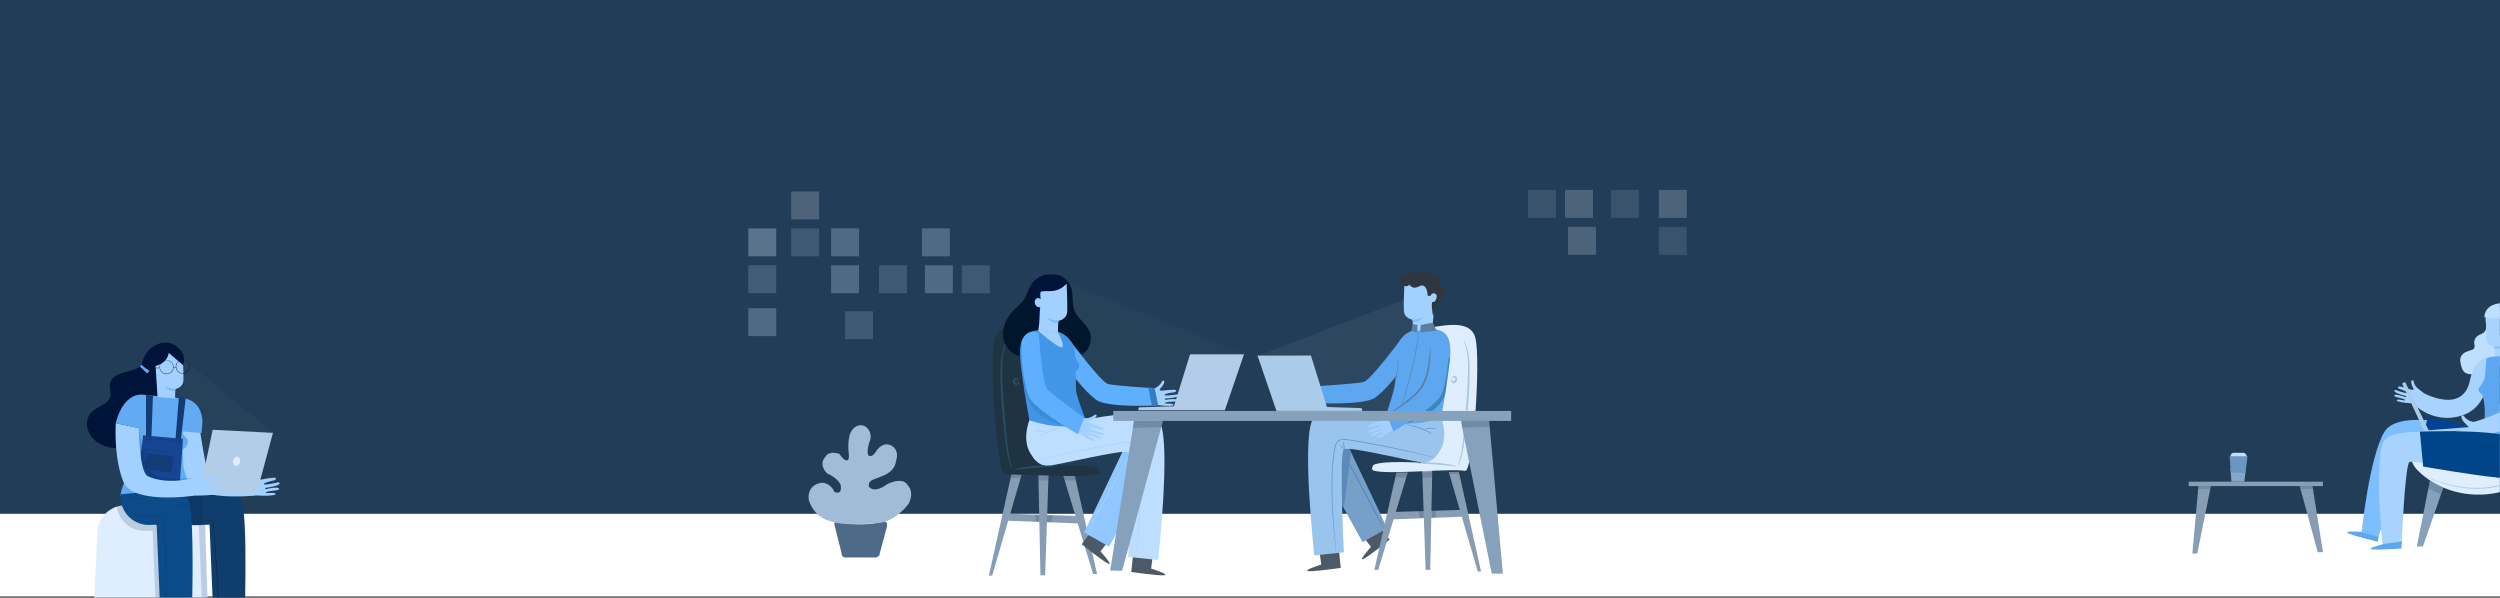 <svg xmlns="http://www.w3.org/2000/svg" xmlns:xlink="http://www.w3.org/1999/xlink" width="1920" height="459" viewBox="0 0 1920 459">
    <rect x="0" y="0" width="1920" height="459" fill="#333333" stroke="none"/>
    <defs>
        <style>
            .cls-1,.cls-5{fill:#fff}.cls-1{stroke:#707070}.cls-2{fill:none}.cls-3{clip-path:url(#clip-path)}.cls-4{fill:#223d57}.cls-6{fill:#879db4}.cls-27,.cls-7{fill:#00143a}.cls-37,.cls-7{opacity:.15}.cls-8{opacity:.56}.cls-14,.cls-9{fill:#6c8196}.cls-10,.cls-12{fill:#708eab}.cls-10,.cls-13{opacity:.62}.cls-11{fill:#859db5}.cls-13{fill:#7f9ab5}.cls-14{opacity:.58}.cls-15{fill:#1f3443}.cls-16{fill:#2b4c60}.cls-17{fill:#00162d}.cls-18,.cls-51,.cls-68{opacity:.02}.cls-18{fill:url(#linear-gradient)}.cls-19{opacity:.05;fill:url(#linear-gradient-2)}.cls-20{fill:#a2d1ff}.cls-21{fill:#5fafff}.cls-22{fill:#4c5966}.cls-23{fill:#90c7ff}.cls-24{fill:#bddeff}.cls-25{fill:#4296e8}.cls-26{fill:#7eb9f2}.cls-28{fill:#a7d3ff}.cls-29{fill:#3d8bd7}.cls-30{fill:#b4cce9}.cls-31{opacity:.76}.cls-32{fill:#357cc2}.cls-33{fill:#77a0c8}.cls-34,.cls-46{opacity:.36}.cls-35{fill:#004396}.cls-36{fill:#598aba}.cls-37{fill:#000c38}.cls-38{fill:#dfeeff}.cls-39,.cls-48,.cls-49,.cls-77{opacity:.23}.cls-40,.cls-46{fill:#004b61}.cls-41{fill:#ffba98}.cls-42{fill:#5da7f0}.cls-43{fill:#99c4ee}.cls-44{fill:#7dbefe}.cls-45{opacity:.35}.cls-47{fill:#5b7d9e}.cls-48{fill:url(#linear-gradient-3)}.cls-49{fill:url(#linear-gradient-4)}.cls-50{fill:#85a1bc}.cls-51{fill:url(#linear-gradient-5)}.cls-52{fill:#aaccea}.cls-53{fill:#2e3740}.cls-54{fill:#4d6b89}.cls-55{fill:#a1bcd7}.cls-56{fill:#c3def9}.cls-57{fill:#84a7ca}.cls-58{fill:#6b96c0}.cls-59{clip-path:url(#clip-path-2)}.cls-60{fill:#bfdfff}.cls-61{fill:#a8d3ff}.cls-62{fill:#004589}.cls-63{fill:#002951;opacity:.17}.cls-64{fill:#aec9e3}.cls-65{clip-path:url(#clip-path-3)}.cls-66{fill:#deedff}.cls-67{clip-path:url(#clip-path-4)}.cls-68{fill:url(#linear-gradient-6)}.cls-69{fill:#0f3e6d}.cls-70{fill:#0d2a4c}.cls-71{fill:#62abf3}.cls-72{fill:#0b4b89}.cls-73{fill:#b2cde7}.cls-74{fill:#154593}.cls-75{fill:#133c77}.cls-76{fill:#63acf4}.cls-77{fill:url(#linear-gradient-7)}
        </style>
        <clipPath id="clip-path">
            <path id="Rectángulo_1280" d="M0 0h1920v459H0z" class="cls-1" data-name="Rectángulo 1280" transform="translate(16144 963)"/>
        </clipPath>
        <linearGradient id="linear-gradient" x1="90.348" x2="91.283" y1="1.176" y2=".22" gradientUnits="objectBoundingBox">
            <stop offset="0" stop-color="#fff"/>
            <stop offset="1" stop-color="#fff" stop-opacity="0"/>
        </linearGradient>
        <linearGradient id="linear-gradient-2" x1="-89.348" x2="-90.283" y1="1.176" y2=".22" xlink:href="#linear-gradient"/>
        <linearGradient id="linear-gradient-3" x2="1" y1=".5" y2=".5" xlink:href="#linear-gradient"/>
        <linearGradient id="linear-gradient-4" x2="1" y1=".5" y2=".5" xlink:href="#linear-gradient"/>
        <linearGradient id="linear-gradient-5" x1="-8.825" x2="-7.89" y1="1.176" y2=".22" xlink:href="#linear-gradient"/>
        <clipPath id="clip-path-2">
            <path id="Rectángulo_1278" d="M0 0h192.81v220.86H0z" class="cls-2" data-name="Rectángulo 1278" transform="translate(1727.09 130.6)"/>
        </clipPath>
        <clipPath id="clip-path-3">
            <path id="Rectángulo_1279" d="M0 0h217.03v301.17H0z" class="cls-2" data-name="Rectángulo 1279" transform="translate(18.97 71.58)"/>
        </clipPath>
        <clipPath id="clip-path-4">
            <path id="Trazado_1968" d="M95.68 301.46a21.41 21.41 0 0 0-20.84 20.39l-3.49 73.9 88.85 2.43-3.13-95z" class="cls-2" data-name="Trazado 1968"/>
        </clipPath>
        <linearGradient id="linear-gradient-6" x1="111.672" x2="112.303" y1="1.119" y2=".18" gradientUnits="objectBoundingBox">
            <stop offset="0" stop-color="#fff"/>
            <stop offset=".23" stop-color="#fff" stop-opacity=".769"/>
            <stop offset="1" stop-color="#fff" stop-opacity="0"/>
        </linearGradient>
        <linearGradient id="linear-gradient-7" x1="-8.911" x2="-7.976" y1=".999" y2=".452" xlink:href="#linear-gradient"/>
    </defs>
    <g id="Grupo_2423" data-name="Grupo 2423" transform="translate(-16144 -723)">
        <g id="Enmascarar_grupo_21" class="cls-3" data-name="Enmascarar grupo 21" transform="translate(0 -240)">
            <g id="Grupo_2422" data-name="Grupo 2422" transform="translate(16144 963)">
                <g id="Ilus_final-06" data-name="Ilus final-06" transform="translate(0 86.18)">
                    <g id="Layer_1" data-name="Layer 1">
                        <g id="Grupo_2387" data-name="Grupo 2387" transform="translate(-5.027 -84)">
                            <path id="Rectángulo_1255" d="M0 0h1924.657v455.9H0z" class="cls-4" data-name="Rectángulo 1255" transform="translate(.71 -2.18)"/>
                        </g>
                        <path id="Rectángulo_1256" d="M0 0h1924.58v63.48H0z" class="cls-5" data-name="Rectángulo 1256" transform="translate(-4 308.42)"/>
                        <path id="Rectángulo_1257" d="M0 0h103.12v3.38H0z" class="cls-6" data-name="Rectángulo 1257" transform="translate(1680.93 283.76)"/>
                        <path id="Trazado_1826" d="M1775.99 287.13l8.07 50.72-4.03.08-13.85-50.8z" class="cls-6" data-name="Trazado 1826"/>
                        <path id="Trazado_1827" d="M1688.44 286.58l-4.7 52.33h3.77l10.15-50.16.53-3.74-9.75 1.57" class="cls-6" data-name="Trazado 1827"/>
                        <path id="Trazado_1828" d="M1697.89 287.13l-.38 2.34-9.3-.35.18-1.99z" class="cls-7" data-name="Trazado 1828"/>
                        <path id="Trazado_1829" d="M1775.99 287.13l.38 2.39-9.61-.26-.58-2.13z" class="cls-7" data-name="Trazado 1829"/>
                        <g id="Grupo_2388" class="cls-8" data-name="Grupo 2388">
                            <path id="Rectángulo_1258" d="M0 0h21.46v21.46H0z" class="cls-9" data-name="Rectángulo 1258" transform="translate(607.63 60.85)"/>
                            <path id="Rectángulo_1259" d="M0 0h21.46v21.46H0z" class="cls-10" data-name="Rectángulo 1259" transform="translate(649.01 152.81)"/>
                            <path id="Rectángulo_1260" d="M0 0h21.46v21.46H0z" class="cls-10" data-name="Rectángulo 1260" transform="translate(607.63 89.21)"/>
                            <path id="Rectángulo_1261" d="M0 0h21.46v21.46H0z" class="cls-11" data-name="Rectángulo 1261" transform="translate(574.68 89.21)"/>
                            <path id="Rectángulo_1262" d="M0 0h21.46v21.46H0z" class="cls-12" data-name="Rectángulo 1262" transform="translate(638.29 89.21)"/>
                            <path id="Rectángulo_1263" d="M0 0h21.46v21.46H0z" class="cls-12" data-name="Rectángulo 1263" transform="rotate(180 298.07 85.985)"/>
                            <path id="Rectángulo_1264" d="M0 0h21.46v21.46H0z" class="cls-12" data-name="Rectángulo 1264" transform="rotate(180 329.87 69.51)"/>
                            <path id="Rectángulo_1265" d="M0 0h21.46v21.46H0z" class="cls-13" data-name="Rectángulo 1265" transform="rotate(180 298.07 69.51)"/>
                            <path id="Rectángulo_1266" d="M0 0h21.46v21.46H0z" class="cls-12" data-name="Rectángulo 1266" transform="translate(710.32 117.56)"/>
                            <path id="Rectángulo_1267" d="M0 0h21.46v21.46H0z" class="cls-12" data-name="Rectángulo 1267" transform="translate(708.02 89.21)"/>
                            <path id="Rectángulo_1268" d="M0 0h21.46v21.46H0z" class="cls-10" data-name="Rectángulo 1268" transform="rotate(180 380.065 69.51)"/>
                            <path id="Rectángulo_1269" d="M0 0h21.46v21.46H0z" class="cls-10" data-name="Rectángulo 1269" transform="rotate(180 348.265 69.51)"/>
                        </g>
                        <g id="Grupo_2389" class="cls-8" data-name="Grupo 2389">
                            <path id="Rectángulo_1270" d="M0 0h21.46v21.46H0z" class="cls-14" data-name="Rectángulo 1270" transform="rotate(180 647.715 54.74)"/>
                            <path id="Rectángulo_1271" d="M0 0h21.46v21.46H0z" class="cls-9" data-name="Rectángulo 1271" transform="translate(1273.97 59.67)"/>
                            <path id="Rectángulo_1272" d="M0 0h21.46v21.46H0z" class="cls-9" data-name="Rectángulo 1272" transform="rotate(180 611.7 40.56)"/>
                            <path id="Rectángulo_1273" d="M0 0h21.46v21.46H0z" class="cls-9" data-name="Rectángulo 1273" transform="rotate(180 612.85 54.74)"/>
                            <path id="Rectángulo_1274" d="M0 0h21.46v21.46H0z" class="cls-14" data-name="Rectángulo 1274" transform="translate(1173.58 59.67)"/>
                            <path id="Rectángulo_1275" d="M0 0h21.46v21.46H0z" class="cls-14" data-name="Rectángulo 1275" transform="translate(1237.19 59.67)"/>
                        </g>
                        <path id="Trazado_1830" d="M784.62 278.33l-22.6 77.56h-2.58l17.34-77.83z" class="cls-6" data-name="Trazado 1830"/>
                        <path id="Trazado_1831" d="M825.47 279.37l17.08 75.34h-3.03l-22.87-75.37z" class="cls-6" data-name="Trazado 1831"/>
                        <path id="Trazado_1832" d="M805.31 278.06l-2.64 77.63h-3.6l-1.59-77.33z" class="cls-6" data-name="Trazado 1832"/>
                        <path id="Trazado_1833" d="M826.24 310.04l-51.6-1.62-.34 5.34 55.81 2.14z" class="cls-6" data-name="Trazado 1833"/>
                        <path id="Trazado_1834" d="M825.47 279.37l.79 3.49h-8.54l-1.07-3.52z" class="cls-7" data-name="Trazado 1834"/>
                        <path id="Trazado_1835" d="M805.27 279.08l-.13 3.78h-7.57l-.09-4.5z" class="cls-7" data-name="Trazado 1835"/>
                        <path id="Trazado_1836" d="M804.25 309.35l-.19 5.55h3.28l1.28-5.42-5.24-.13" class="cls-7" data-name="Trazado 1836"/>
                        <path id="Trazado_1837" d="M798.11 309.15v5.52l-2.49-.09-.72-5.53z" class="cls-7" data-name="Trazado 1837"/>
                        <path id="Trazado_1838" d="M784.62 278.33l-.81 2.77h-7.71l.68-3.04z" class="cls-7" data-name="Trazado 1838"/>
                        <path id="Trazado_1839" d="M843.22 273.35c-7.34-3.59-37-1.66-37-1.66s8.37-103.95-2.45-104.78-35.05-8.54-39.77 7.09 1.58 104 7.84 104c14.28 0 57.78 3.11 70.92 0 3.39-.8.46-4.65.46-4.65z" class="cls-15" data-name="Trazado 1839"/>
                        <path id="Trazado_1840" d="M773.33 175.8a3.172 3.172 0 0 0-.61.83 11.93 11.93 0 0 0-.61 1.09c-.23.43-.47.95-.72 1.54a36.619 36.619 0 0 0-2.56 10.51 132.791 132.791 0 0 0-.43 16c.1 6 .46 12.6 1 19.51s1.21 13.47 1.84 19.43 1.22 11.35 2.06 15.83A66.1 66.1 0 0 0 776 271a15 15 0 0 0 1.59 3.62 25.2 25.2 0 0 0-1-3.79 89.305 89.305 0 0 1-2.21-10.45c-.7-4.46-1.19-9.81-1.73-15.79s-1.17-12.52-1.71-19.41-.94-13.45-1.12-19.43a151.552 151.552 0 0 1 .1-15.84 41.463 41.463 0 0 1 2-10.4c.85-2.41 1.53-3.65 1.41-3.71z" class="cls-16" data-name="Trazado 1840"/>
                        <path id="Trazado_1841" d="M800.92 127c-4-.38-7.44 2.76-9.4 6.22s-3 7.43-5.21 10.72c-2.11 3.12-5.16 5.44-7.79 8.13-5 5.14-8.58 12.08-8.23 19.25s5.3 14.29 12.33 15.76 14.51-3.09 17.87-9.51 3.26-14.18 1.48-21.21c-1.31-5.14-3.46-10.09-4-15.37s.85-11.22 5.22-14.21" class="cls-17" data-name="Trazado 1841"/>
                        <path id="Trazado_1842" d="M955.37 185.97l-141.495-57.789 5.755 24.739.66 33.05 54.37 40.71 30.51-1.22z" class="cls-18" data-name="Trazado 1842"/>
                        <path id="Trazado_2006" d="M819.63 193.967L934.9 149.81l4.27 1.46 3.2 46.915-23.428 45.875-37.542-1.5z" class="cls-19" data-name="Trazado 2006" transform="translate(145.74 -6.69)"/>
                        <path id="Trazado_1843" d="M817.82 128.45c3.82 2 5.35 6.63 5.74 10.9s0 8.72 1.56 12.73c2.53 6.62 9.71 10.66 12 17.37a14.41 14.41 0 0 1-3.83 14.75 15.87 15.87 0 0 1-15 3.46c-6.2-1.78-10.89-7.17-13.27-13.17s-2.76-12.59-2.74-19.05c0-6 .43-12.19 3.1-17.56s8.14-9.74 14.14-9.45" class="cls-17" data-name="Trazado 1843"/>
                        <path id="Trazado_1844" d="M881.26 214.87l2.7-1.44a27.554 27.554 0 0 0 4.57-2.34 8.43 8.43 0 0 0 2-1.67 12.568 12.568 0 0 0 1.85-2.59c.38-.9 1.61-1 1.8-.16s-.79 3.3-3 5.53 2.51 1.56 4.25 1.34 7.14-.61 7.58-.13c.65.7-.06 1.59-1.8 1.76s-7 1.06-6.89 2 8.94-.3 8.94-.3 1.88-.56 2 .48c.21 1.88-9.25 2.47-10.15 2.5a.5.5 0 0 0 .09 1c.69-.07 8.84-1.41 9.07.5.18 1.47-7.78.56-9.4 1.77s6.16.06 6.28 1.48c0 .52 0 .93-4.51.94s-16.94-2-16.94-2l1.78-8.73" class="cls-20" data-name="Trazado 1844"/>
                        <path id="Trazado_1845" d="M822.42 176.16s23.22 31.19 28.54 32.58 35.76 3.26 35.76 3.26l2.71 13.18s-39 2.06-47.53-4.27c-13.48-10-27.65-32.85-27.65-32.85-.35-7.59 2.53-11.36 8.17-11.9z" class="cls-21" data-name="Trazado 1845"/>
                        <path id="Trazado_1856" d="M885.53 338.91l-1.47 11.57s13.7 4.32 10.43 5.09-25.68-2.46-25.68-2.46 1.51-14.17 1.35-14.17z" class="cls-22" data-name="Trazado 1856"/>
                        <path id="Trazado_1857" d="M852.35 328.05l-7.15 9.21s9.59 10.69 6.39 9.69-20.86-15.18-20.86-15.18 8.51-11.43 8.37-11.52z" class="cls-22" data-name="Trazado 1857"/>
                        <path id="Trazado_1858" d="M862.85 259.12l-30.23 63.7 19.21 10.81 31.4-57.05-1.98-18.78z" class="cls-23" data-name="Trazado 1858"/>
                        <path id="Trazado_1859" d="M791.39 234.47S778.45 262.11 804 271.6l13.56-29.6z" class="cls-24" data-name="Trazado 1859"/>
                        <path id="Trazado_1860" d="M809.12 241.81s73.61-20.22 81.88-3.25-1.57 105.37-1.57 105.37l-23-2.42s3.83-77.62 0-80.34-56.91 10.67-62.43 10.43c-13.6-.6-23.19-25.88 5.12-29.79z" class="cls-24" data-name="Trazado 1860"/>
                        <path id="Trazado_1861" d="M807.56 167.83a18.38 18.38 0 0 1 18 17.52c.37 8 .71 17.88.75 27.28 0 5.11 8.65 26.53 8.65 26.53l-6.53 1.09a71.07 71.07 0 0 1-30.33-1.5l-7.43-2s-4.28-22.35-6.71-43.32c-2-17.53 1.32-24.34 12-25.84z" class="cls-25" data-name="Trazado 1861"/>
                        <path id="Trazado_1862" d="M812.64 169.08c-.33-1.7.22-8.86.22-8.86s6.51-.82 6.77-7.3-.44-21.4-.44-21.4l-12-5.57-12.87 10.18-1.19 7.14 3 8.48 1.31 16.25z" class="cls-20" data-name="Trazado 1862"/>
                        <path id="Trazado_1863" d="M812.86 160.22a16.16 16.16 0 0 1-8.64-2.72s2 4.72 8.53 4.31z" class="cls-26" data-name="Trazado 1863"/>
                        <path id="Trazado_1864" d="M819.69 131.49c-2.33 1.28-5.68 2.46-8.27 1.87-1.57-.35-2.93-1.37-4.51-1.67-3-.55-5.91 1.74-7.12 4.53s-.79 4.4-.67 7.44c-2.06-2-4-.28-4.37 1.24-.53 1.89 1 5.53 4.2 4.83-.75 2.06-.31 16.45-2 17.87 0 0-5.33-19.64-5.33-26.57 0-6.38 1.16-16.66 16.3-16.46 11.32.14 11.77 6.92 11.77 6.92z" class="cls-27" data-name="Trazado 1864"/>
                        <path id="Trazado_1865" d="M827.13 235.23l3-.18a28 28 0 0 0 5.13-.2 8.561 8.561 0 0 0 2.48-.69 12.546 12.546 0 0 0 2.77-1.58c.72-.66 1.87-.21 1.7.61s-2.1 2.67-5.09 3.74 1.62 2.46 3.29 3 6.75 2.44 6.95 3.06c.29.91-.73 1.42-2.38.85s-6.77-2-7.08-1.12 8.24 3.48 8.24 3.48 1.95.28 1.62 1.27c-.6 1.8-9.43-1.64-10.26-2a.48.48 0 1 0-.33.9c.66.23 8.62 2.44 8 4.27-.46 1.41-7.3-2.76-9.28-2.35s5.57 2.65 5.08 4c-.18.49-.39.84-4.49-1S822 242.35 822 242.35l5.28-7.18" class="cls-20" data-name="Trazado 1865"/>
                        <path id="Trazado_1866" d="M819.27 131.44a16.35 16.35 0 0 1-10.52 5.8c-3.9.48-8.13-.41-11.6 1.42a9 9 0 0 1 4-8.42 13.62 13.62 0 0 1 9.38-2 29.09 29.09 0 0 1 9.25 3.13" class="cls-27" data-name="Trazado 1866"/>
                        <path id="Trazado_1867" d="M797.48 249.54a21 21 0 0 0 2.84-1.44 63.006 63.006 0 0 1 7-3.11 63.659 63.659 0 0 1 7.3-2.18 21.242 21.242 0 0 0 3.09-.76 12.209 12.209 0 0 0-3.18.31 43.221 43.221 0 0 0-7.44 2 42.389 42.389 0 0 0-7 3.32 12.22 12.22 0 0 0-2.61 1.86z" class="cls-28" data-name="Trazado 1867"/>
                        <path id="Trazado_1868" d="M794.18 245.39c.05.19 2.2-.35 4.9-.25s4.81.77 4.87.58-2-1.14-4.85-1.23-4.99.75-4.92.9z" class="cls-28" data-name="Trazado 1868"/>
                        <path id="Trazado_1869" d="M834.93 324.12a2.606 2.606 0 0 0 .35-.59l.9-1.77 1.44-2.77c.57-1.09 1.22-2.31 1.94-3.67 2.92-5.43 6.94-12.89 11.39-21.13s8.44-15.75 11.22-21.23l1.86-3.72 1.34-2.83c.36-.78.61-1.4.79-1.82a2.86 2.86 0 0 0 .23-.65 2.909 2.909 0 0 0-.35.6c-.22.42-.52 1-.9 1.76l-1.44 2.78-1.94 3.66c-2.92 5.43-6.94 12.89-11.39 21.14s-8.44 15.75-11.22 21.23l-1.86 3.71-1.29 2.83c-.36.79-.61 1.4-.79 1.82a2.863 2.863 0 0 0-.28.65z" class="cls-28" data-name="Trazado 1869"/>
                        <path id="Trazado_1870" d="M817.84 241.23s-17.32-4.94-23.66-12.7-7.18-13.17-7.18-13.17l-2.35-39.2z" class="cls-29" data-name="Trazado 1870"/>
                        <path id="Trazado_1871" d="M824.09 178.27c.22.39 1.36 11.07 3.21 12.95s2.74 5.26-1.24 8.34" class="cls-25" data-name="Trazado 1871"/>
                        <path id="Trazado_1872" d="M955.37 185.97l-14.69 42.92h-66.51l.49-2.21 26.9-.83 12.39-39.91z" class="cls-30" data-name="Trazado 1872"/>
                        <path id="Trazado_1873" d="M794.9 267.84a2 2 0 0 0 .42-.07l1.22-.28 4.68-1.1c4.06-1 9.95-2.34 17.24-3.93s16-3.37 25.71-5.14c4.85-.89 10-1.78 15.25-2.64l4-.64a15.228 15.228 0 0 1 4-.24 5.4 5.4 0 0 1 3.49 1.68 8.7 8.7 0 0 1 1.87 3.59 25.994 25.994 0 0 1 .77 4.12c.18 1.4.35 2.78.52 4.16s.27 2.74.4 4.1.21 2.71.32 4c.35 5.36.53 10.53.52 15.46 0 9.87-.48 18.75-1 26.19s-1 13.47-1.39 17.63c-.17 2.07-.3 3.68-.39 4.79 0 .54-.06 1-.08 1.25a1.9 1.9 0 0 0 0 .42 1.614 1.614 0 0 0 .07-.42c0-.29.09-.7.15-1.24.12-1.1.29-2.71.51-4.78.43-4.15 1-10.17 1.6-17.62s1.1-16.33 1.13-26.22c0-4.94-.14-10.13-.49-15.5-.1-1.34-.17-2.7-.3-4.06s-.27-2.73-.4-4.12-.35-2.76-.52-4.16a26.115 26.115 0 0 0-.8-4.22 9.321 9.321 0 0 0-2-3.86 6.36 6.36 0 0 0-1.78-1.31 6.551 6.551 0 0 0-2.11-.57 16.621 16.621 0 0 0-4.19.25l-4 .65c-5.3.87-10.41 1.77-15.26 2.68-9.71 1.8-18.41 3.64-25.7 5.28s-13.15 3.09-17.2 4.13c-2 .51-3.59.94-4.65 1.23l-1.21.33a2 2 0 0 0-.4.18z" class="cls-28" data-name="Trazado 1873"/>
                        <path id="Trazado_1874" d="M812.64 169.08s6.07 11.53 2.62 11.53-18.3-13-18.3-13z" class="cls-20" data-name="Trazado 1874"/>
                        <path id="Trazado_1875" d="M797.74 169.87s2.75 38.78 6.49 42.82 28.39 22 28.39 22l-4.82 12.57S793.88 228 790.06 218c-4.61-12-5.44-30.73-5.58-38.72a10.9 10.9 0 0 1 4-8.78c2.79-2.21 5.89-2.36 9.26-.63z" class="cls-21" data-name="Trazado 1875"/>
                        <g id="Grupo_2409" class="cls-31" data-name="Grupo 2409">
                            <path id="Trazado_1885" d="M806.14 201.5c0 .1.55.53 1.7.72a6.38 6.38 0 0 0 7.12-4.48c.32-1.12.19-1.85.08-1.85a12.135 12.135 0 0 0-.69 1.63 6.79 6.79 0 0 1-6.45 4.06c-1.05-.01-1.71-.21-1.76-.08z" class="cls-25" data-name="Trazado 1885"/>
                        </g>
                        <path id="Trazado_1886" d="M886.72 211.96l2.71 13.18-4.79.25-2.84-14.17z" class="cls-32" data-name="Trazado 1886"/>
                        <path id="Trazado_1888" d="M778.88 274.45c.08.44 6.83-.62 15.19-1.29s15.19-.75 15.2-1.19-6.86-1-15.33-.33-15.15 2.43-15.06 2.81z" class="cls-16" data-name="Trazado 1888"/>
                        <path id="Trazado_1889" d="M781.44 206.26c.07.06.32 0 .43-.45a1.55 1.55 0 0 0-.7-1.5 1.79 1.79 0 0 0-1.23-.34 2 2 0 0 0-.72.24 2.389 2.389 0 0 0-.58.48 3 3 0 0 0-.47 2.93 3.07 3.07 0 0 0 2.17 2 2.31 2.31 0 0 0 .74 0 2.12 2.12 0 0 0 .71-.23 2 2 0 0 0 .82-.9 1.62 1.62 0 0 0 0-1.63c-.25-.33-.49-.34-.54-.27s0 .26 0 .5a1.389 1.389 0 0 1-.34.85 1.281 1.281 0 0 1-.46.32.671.671 0 0 1-.25 0 1.18 1.18 0 0 1-.31-.05 1.89 1.89 0 0 1-1.07-1.15 1.86 1.86 0 0 1 .14-1.55.68.68 0 0 1 .88-.32 1.13 1.13 0 0 1 .66.57c.05.24.03.44.12.5z" class="cls-16" data-name="Trazado 1889"/>
                        <path id="Trazado_1890" d="M1045.92 324.72l7 9.08s-9.45 10.53-6.29 9.54 20.55-15 20.55-15-8.39-11.26-8.25-11.34z" class="cls-22" data-name="Trazado 1890"/>
                        <path id="Trazado_1891" d="M1035.58 256.81l29.78 62.76-18.92 10.65-30.94-56.21 1.95-18.5z" class="cls-33" data-name="Trazado 1891"/>
                        <g id="Grupo_2410" class="cls-34" data-name="Grupo 2410">
                            <path id="Trazado_1892" d="M1063.09 320.85a2.61 2.61 0 0 1-.35-.59l-.88-1.73-1.42-2.74c-.56-1.07-1.2-2.27-1.91-3.61l-11.22-20.82c-4.39-8.13-8.32-15.52-11.06-20.92-.68-1.35-1.29-2.58-1.83-3.66s-1-2-1.32-2.79-.61-1.38-.78-1.79a2.719 2.719 0 0 1-.23-.64 2.6 2.6 0 0 1 .35.59l.88 1.74 1.42 2.73c.56 1.07 1.2 2.28 1.91 3.61l11.22 20.83c4.39 8.13 8.32 15.51 11.06 20.91l1.83 3.66c.51 1.08 1 2 1.32 2.79s.61 1.38.78 1.79a2.719 2.719 0 0 1 .23.64z" class="cls-35" data-name="Trazado 1892"/>
                        </g>
                        <path id="Trazado_1893" d="M1030.73 301.69l1.36 2.46 5.44-43.24-1.34-2.84-4.97-.15-1.94 20.42z" class="cls-36" data-name="Trazado 1893"/>
                        <path id="Trazado_1894" d="M1112.66 276.33l22.26 76.42h2.54l-17.08-76.68z" class="cls-6" data-name="Trazado 1894"/>
                        <path id="Trazado_1895" d="M1072.44 276.71l-16.95 74.75h3.01l22.68-74.78z" class="cls-6" data-name="Trazado 1895"/>
                        <path id="Trazado_1896" d="M1092.27 274.98l2.6 76.48h3.55l1.56-76.18z" class="cls-6" data-name="Trazado 1896"/>
                        <path id="Trazado_1897" d="M1071.65 306.97l50.84-1.59.34 5.26-54.99 2.11z" class="cls-6" data-name="Trazado 1897"/>
                        <path id="Trazado_1898" d="M1072.41 276.68l-.78 3.87h8.41l1.05-3.87z" class="cls-37" data-name="Trazado 1898"/>
                        <path id="Trazado_1899" d="M1092.31 276.83l.12 3.72h7.46l.09-4.42z" class="cls-37" data-name="Trazado 1899"/>
                        <path id="Trazado_1900" d="M1093.32 306.02l.19 5.47h-3.24l-1.26-5.34 5.17-.13" class="cls-37" data-name="Trazado 1900"/>
                        <path id="Trazado_1901" d="M1099.87 306.1v5.44l2.46-.09.71-5.45z" class="cls-37" data-name="Trazado 1901"/>
                        <path id="Trazado_1902" d="M1112.66 275.24l.79 2.73h7.6l-.67-2.99z" class="cls-37" data-name="Trazado 1902"/>
                        <path id="Trazado_1903" d="M1054.92 270.83c7.23-3.54 36.45-1.63 36.45-1.63s-8.25-102.42 2.41-103.24 34.83-8.5 39.19 7c4.58 16.27-1.61 103.29-7.72 102.44-13.94-1.92-56.93 3.06-69.88 0-3.37-.78-.45-4.57-.45-4.57z" class="cls-38" data-name="Trazado 1903"/>
                        <g id="Grupo_2411" class="cls-39" data-name="Grupo 2411">
                            <path id="Trazado_1904" d="M1123.78 174.72a4.834 4.834 0 0 1 .6.82c.18.27.37.64.6 1.07s.46.94.71 1.51a36 36 0 0 1 2.52 10.36 129.029 129.029 0 0 1 .43 15.74c-.1 5.92-.46 12.42-1 19.23s-1.19 13.27-1.81 19.14-1.2 11.18-2 15.6a66.517 66.517 0 0 1-2.67 10.29 14.741 14.741 0 0 1-1.57 3.56 26.892 26.892 0 0 1 1-3.74 86.879 86.879 0 0 0 2.18-10.29c.68-4.39 1.17-9.67 1.7-15.55s1.15-12.34 1.69-19.13.92-13.25 1.1-19.14a149.9 149.9 0 0 0-.1-15.61 40.636 40.636 0 0 0-2-10.25c-.83-2.33-1.49-3.55-1.38-3.61z" class="cls-40" data-name="Trazado 1904"/>
                        </g>
                        <path id="Trazado_1905" d="M1015.55 211.54l-2.66-1.42a28.087 28.087 0 0 1-4.5-2.31 8.4 8.4 0 0 1-1.93-1.64 12.678 12.678 0 0 1-1.83-2.56c-.37-.88-1.58-1-1.77-.15s.78 3.25 3 5.44-2.47 1.54-4.19 1.33-7-.61-7.47-.14c-.64.7.06 1.58 1.77 1.75s6.87 1 6.8 1.93-8.81-.31-8.81-.31-1.86-.55-2 .48c-.21 1.85 9.11 2.43 10 2.46a.472.472 0 1 1-.08.94c-.69-.06-8.71-1.38-8.94.51-.18 1.44 7.67.54 9.27 1.73s-6.08.07-6.19 1.46c0 .52 0 .92 4.44.93s16.69-2 16.69-2l-1.76-8.6" class="cls-41" data-name="Trazado 1905"/>
                        <path id="Trazado_1906" d="M1075.41 175.08s-22.87 30.72-28.12 32.09-35.23 3.18-35.23 3.18l-2.67 13s38.38 2 46.84-4.21c13.28-9.81 27.23-32.36 27.23-32.36.35-7.46-2.46-11.17-8.05-11.7z" class="cls-42" data-name="Trazado 1906"/>
                        <path id="Trazado_1907" d="M1013.23 336l1.45 11.4s-13.49 4.25-10.27 5 25.3-2.42 25.3-2.42-1.49-14-1.33-14z" class="cls-22" data-name="Trazado 1907"/>
                        <path id="Trazado_1908" d="M1106 232.53s12.74 27.23-12.38 36.57L1080.2 240z" class="cls-43" data-name="Trazado 1908"/>
                        <path id="Trazado_1909" d="M1088.52 239.75s-72.53-19.92-80.67-3.19 1.54 103.81 1.54 103.81l22.7-2.39s-3.77-76.47 0-79.16 56 10.52 61.52 10.28c13.39-.58 22.8-25.49-5.09-29.35z" class="cls-43" data-name="Trazado 1909"/>
                        <path id="Trazado_1910" d="M1090.06 166.87a18.1 18.1 0 0 0-17.71 17.26c-.36 7.91.42 18.77-1.74 28.3-1.12 4.91-7.52 24.71-7.52 24.71l6.43 1.08a70.15 70.15 0 0 0 29.89-1.48l7.31-2s4.22-22 6.61-42.69c2-17.27-1.29-24-11.77-25.45z" class="cls-42" data-name="Trazado 1910"/>
                        <path id="Trazado_1911" d="M1085.05 168.1c.32-1.67-.21-8.73-.21-8.73s-6.42-.81-6.68-7.2.44-21.08.44-21.08l11.83-5.48 12.68 10 1.17 7-2.94 8.36L1100 167z" class="cls-20" data-name="Trazado 1911"/>
                        <path id="Trazado_1912" d="M1084.84 159.37a15.86 15.86 0 0 0 8.5-2.68s-2 4.64-8.4 4.25z" class="cls-44" data-name="Trazado 1912"/>
                        <path id="Trazado_1913" d="M1070.78 233.27l-3-.17a28 28 0 0 1-5.06-.21 8.071 8.071 0 0 1-2.44-.68 12.411 12.411 0 0 1-2.73-1.55c-.71-.65-1.84-.2-1.67.6s2.07 2.63 5 3.68-1.61 2.43-3.25 3-6.65 2.41-6.84 3c-.29.89.71 1.4 2.34.83s6.66-1.93 7-1.09-8.12 3.42-8.12 3.42-1.91.27-1.59 1.25c.59 1.77 9.29-1.61 10.11-2a.473.473 0 0 1 .32.89c-.65.23-8.49 2.4-7.91 4.2.45 1.39 7.19-2.72 9.14-2.31s-5.48 2.61-5 3.92c.18.49.39.83 4.42-1s14.33-8.78 14.33-8.78l-5.2-7.07" class="cls-20" data-name="Trazado 1913"/>
                        <g id="Grupo_2412" class="cls-45" data-name="Grupo 2412">
                            <path id="Trazado_1914" d="M1100 247.37a21.408 21.408 0 0 1-2.79-1.42 58.236 58.236 0 0 0-14-5.21 19.149 19.149 0 0 1-3-.75 11.849 11.849 0 0 1 3.13.31 42.171 42.171 0 0 1 14.18 5.26 11.31 11.31 0 0 1 2.48 1.81z" class="cls-35" data-name="Trazado 1914"/>
                        </g>
                        <g id="Grupo_2413" class="cls-45" data-name="Grupo 2413">
                            <path id="Trazado_1915" d="M1103.24 243.28c0 .19-2.17-.35-4.83-.24s-4.74.75-4.8.57 2-1.13 4.78-1.21 4.91.73 4.85.88z" class="cls-35" data-name="Trazado 1915"/>
                        </g>
                        <path id="Trazado_1916" d="M1079.93 239.18s14.25-4.07 23.31-12.51c7.23-6.73 7.1-13 7.1-13l3.41-26.16z" class="cls-46" data-name="Trazado 1916"/>
                        <g id="Grupo_2414" class="cls-34" data-name="Grupo 2414">
                            <path id="Trazado_1917" d="M1102.53 265.4a2 2 0 0 1-.42-.07l-1.2-.27-4.61-1.06c-4-1-9.8-2.31-17-3.87s-15.77-3.32-25.33-5.07c-4.79-.87-9.81-1.75-15-2.59l-4-.64a15.551 15.551 0 0 0-4-.24 5.329 5.329 0 0 0-3.44 1.66 8.629 8.629 0 0 0-1.84 3.54 25.27 25.27 0 0 0-.77 4.06c-.17 1.38-.34 2.74-.51 4.09s-.26 2.71-.39 4-.21 2.66-.31 4c-.35 5.27-.52 10.37-.51 15.23 0 9.72.47 18.47 1 25.8s1 13.27 1.37 17.37c.16 2 .29 3.63.38 4.72 0 .53.07.94.08 1.23a1.9 1.9 0 0 1 0 .42 2.777 2.777 0 0 1-.07-.41 7.052 7.052 0 0 0-.15-1.23c-.11-1.09-.28-2.67-.5-4.71-.42-4.09-1-10-1.57-17.35s-1.09-16.1-1.11-25.84c0-4.87.13-10 .47-15.27.11-1.32.17-2.66.31-4s.26-2.69.39-4.06l.51-4.1a26.459 26.459 0 0 1 .78-4.16 9.231 9.231 0 0 1 2-3.8 6.15 6.15 0 0 1 1.75-1.29 6.622 6.622 0 0 1 2.08-.56 15.71 15.71 0 0 1 4.13.25l4 .64c5.22.85 10.25 1.74 15 2.63 9.57 1.78 18.15 3.59 25.32 5.21s13 3 16.95 4.07c2 .5 3.54.92 4.58 1.2l1.19.33a2 2 0 0 1 .44.14z" class="cls-35" data-name="Trazado 1917"/>
                        </g>
                        <g id="Grupo_2415" class="cls-34" data-name="Grupo 2415">
                            <path id="Trazado_1918" d="M1032.3 258.63c-.12.13-1.26-.71-2.54-1.88l-.47-.43.45-.45c1 1.07 1.59 1.95 1.48 2.05s-.94-.59-1.94-1.62l.44-.45.47.42c1.29 1.18 2.23 2.23 2.11 2.36z" class="cls-35" data-name="Trazado 1918"/>
                        </g>
                        <g id="Grupo_2416" class="cls-34" data-name="Grupo 2416">
                            <path id="Trazado_1919" d="M1032.67 258.64a6.932 6.932 0 0 1-.89-2.72c-.32-1.54-.45-2.83-.27-2.86s.57 1.18.89 2.73.45 2.82.27 2.85z" class="cls-35" data-name="Trazado 1919"/>
                        </g>
                        <path id="Trazado_1920" d="M1099.73 168.87s-2.71 38.21-6.4 42.19-28 21.65-28 21.65l4.75 12.38s33.43-19 37.19-28.77c4.54-11.86 5.36-30.28 5.49-38.16a10.75 10.75 0 0 0-3.91-8.64c-2.74-2.2-5.8-2.34-9.12-.65z" class="cls-42" data-name="Trazado 1920"/>
                        <g id="Grupo_2417" class="cls-39" data-name="Grupo 2417">
                            <path id="Trazado_1921" d="M1118.31 271.92c-.08.42-6.72-.62-15-1.28s-15-.74-15-1.17 6.76-1 15.1-.32 14.99 2.38 14.9 2.77z" class="cls-40" data-name="Trazado 1921"/>
                        </g>
                        <g id="Grupo_2418" class="cls-39" data-name="Grupo 2418">
                            <path id="Trazado_1922" d="M1115.79 204.73c-.07.05-.31 0-.42-.44a1.51 1.51 0 0 1 .68-1.48 1.84 1.84 0 0 1 1.22-.34 1.931 1.931 0 0 1 .7.24 2 2 0 0 1 .57.47 3.11 3.11 0 0 1-1.67 4.89 2.24 2.24 0 0 1-.73 0 1.911 1.911 0 0 1-.7-.22 2 2 0 0 1-.8-.89 1.59 1.59 0 0 1 0-1.6c.25-.32.49-.34.54-.26s0 .25 0 .48a1.28 1.28 0 0 0 .78 1.16.67.67 0 0 0 .25 0 .8.8 0 0 0 .3-.06 1.87 1.87 0 0 0 .92-2.65.67.67 0 0 0-.87-.32 1.11 1.11 0 0 0-.64.57c-.06.2-.04.39-.13.45z" class="cls-40" data-name="Trazado 1922"/>
                        </g>
                        <path id="Trazado_1923" d="M1098.42 181a8.076 8.076 0 0 1 .15 2.47c0 1.59 0 3.89-.25 6.73a62.874 62.874 0 0 1-1.41 9.94 35.886 35.886 0 0 1-4.69 11.44 38.639 38.639 0 0 1-8.53 8.93c-3 2.34-5.8 4.2-8.13 5.81-4.7 3.16-7.38 5.41-7.51 5.26s.53-.72 1.71-1.8 3-2.53 5.24-4.23 5-3.66 7.92-6a40 40 0 0 0 8.18-8.71 36.261 36.261 0 0 0 4.6-11 72.736 72.736 0 0 0 1.68-9.73c.62-5.65.83-9.11 1.04-9.11z" class="cls-47" data-name="Trazado 1923"/>
                        <path id="Trazado_1924" d="M1090.69 169.04l.5-5.67 9.27-1.71 2.78 6.06z" class="cls-47" data-name="Trazado 1924"/>
                        <path id="Trazado_1925" d="M1084.84 162.68l3.65.69v5.67l-4.63-.94 1.13-6.44" class="cls-47" data-name="Trazado 1925"/>
                        <path id="Trazado_1926" d="M1075.88 225.75a2.74 2.74 0 0 1 .15-.59l.53-1.66c.47-1.44 1.14-3.52 2-6.1 1.62-5.15 3.7-12.32 5.63-20.33s3.33-15.35 4.23-20.68c.45-2.66.8-4.82 1-6.31.11-.7.21-1.27.28-1.72a2.13 2.13 0 0 1 .14-.59 4.474 4.474 0 0 1 0 .6c0 .46-.11 1-.19 1.74-.17 1.5-.46 3.67-.87 6.34-.81 5.35-2.15 12.71-4.08 20.74s-4.08 15.2-5.79 20.33c-.85 2.56-1.58 4.63-2.11 6l-.62 1.62a3 3 0 0 1-.3.61z" class="cls-47" data-name="Trazado 1926"/>
                        <path id="Trazado_1927" d="M1071.54 207a14.364 14.364 0 0 1 .4-2.59c.3-1.58.67-3.78 1-6.22s.47-4.66.58-6.27a14.914 14.914 0 0 1 .23-2.612 11.329 11.329 0 0 1 .13 2.622 56.22 56.22 0 0 1-1.55 12.56 11.718 11.718 0 0 1-.79 2.51z" class="cls-47" data-name="Trazado 1927"/>
                        <path id="Trazado_1928" d="M1009.39 223.33l2.67-12.99 5.12-.32-2.84 13.63z" class="cls-48" data-name="Trazado 1928"/>
                        <path id="Trazado_1929" d="M1070.11 245.09l-5.23-13.54 4.88-1.81 4.41 12.97z" class="cls-49" data-name="Trazado 1929"/>
                        <path id="Rectángulo_1276" d="M0 0h305.57v7.65H0z" class="cls-50" data-name="Rectángulo 1276" transform="translate(854.99 229.43)"/>
                        <path id="Trazado_1930" d="M870.89 237.11L852.62 352l9.14.17 31.35-115.06z" class="cls-50" data-name="Trazado 1930"/>
                        <path id="Trazado_1931" d="M1143.55 235.82l10.65 118.54h-8.54l-22.98-113.62-1.2-8.46 22.07 3.54" class="cls-50" data-name="Trazado 1931"/>
                        <path id="Trazado_1932" d="M1122.16 237.08l.85 5.29 21.06-.78-.4-4.51z" class="cls-37" data-name="Trazado 1932"/>
                        <path id="Trazado_1933" d="M870.89 237.11l-.86 5.41 21.77-.6 1.31-4.81z" class="cls-37" data-name="Trazado 1933"/>
                        <path id="Trazado_1934" d="M966 186.32l87.88-34.19 45.85 1.62-.64 32.57-53.58 40.11-30.06-1.2z" class="cls-51" data-name="Trazado 1934"/>
                        <path id="Trazado_1935" d="M965.77 186.91l14.56 42.53h65.89l-.49-2.19-26.64-.83-12.28-39.53z" class="cls-52" data-name="Trazado 1935"/>
                        <path id="Trazado_1937" d="M1097.87 145.26a1.12 1.12 0 0 0 1.12.75 2.31 2.31 0 0 0 1.32-.54 3.87 3.87 0 0 0 1.56-2.53 2.651 2.651 0 0 0-1.19-2.61 2 2 0 0 0-2.69.59z" class="cls-20" data-name="Trazado 1937"/>
                        <path id="Trazado_1938" d="M1103.53 147.23a45.859 45.859 0 0 0-2.44 8.35c-.84 1.54-1.12-3.33-1.12-3.33s-.71-4.68-.06-6.5c0 0 2.85.92 3.49-4.19a2.3 2.3 0 0 0-4.54-.68l-2.38.22s-.19-9.55-5.68-7.79c0 0-4 2.45-6.34.95s-2.2-2-2.2-2-1.15 2.51-4.2.86-3.47-4.59-2.4-6c.61-.82 1.2-1.72 2.2-1.9a3 3 0 0 1 2.74 1 2.61 2.61 0 0 1 .89-3.47 4.28 4.28 0 0 1 3.84-.18 12.47 12.47 0 0 1 3.3 2.21 4.86 4.86 0 0 1 9.38.77 4.22 4.22 0 0 1 5-1 5.88 5.88 0 0 1 3.06 4.33 9.751 9.751 0 0 1-.76 5.37 3.14 3.14 0 0 1 3.92 1 4.26 4.26 0 0 1 .24 4.22 6.84 6.84 0 0 1-3.13 3 2.69 2.69 0 0 1-2.55 4.65" class="cls-53" data-name="Trazado 1938"/>
                        <path id="Trazado_1939" d="M643.21 314.42s14.94 4.72 35.39 0c0 0 3.93-.78 2.36 4.72l-5.51 20.45s.79.78-2.36 2.36h-22.8s-3.94.78-3.94-3.15l-5.5-22s-.79-2.38 2.36-2.38z" class="cls-54" data-name="Trazado 1939"/>
                        <path id="Trazado_1940" d="M639.28 314.42s-13.37-1.57-18.09-16.51c0 0-2.36-11.8 10.22-13.37 0 0 6.29 0 9.44 7.07 0 0 6.29 3.15 4.72-5.5 0 0-1.58-4.72-10.23-8.65 0 0-7.08-6.29-1.57-12.59 0 0 2.36-5.5 11-2.35 0 0 2.36 3.93 4.72 4.71 0 0 3.14 1.58 2.36-4.71 0 0-1.57-12.59 2.36-18.09 0 0 3.93-6.29 10.22-3.15a9.3 9.3 0 0 1 3.93 10.23s-3.14 7.86-1.57 11.79c0 0 2.36 3.15 6.29-3.14 0 0 4.72-7.87 11.8-3.94 0 0 6.29 3.15 3.15 11.8 0 0 0 7.08-9.44 11s-11.41 3.54-11.41 8.26c0 0 3.15 6.29 14.16-1.57 0 0 11.8-6.3 15.73.78 0 0 5.5 4.72.79 14.16 0 0-10.56 15-25.73 15 .01-.01-24.6 2.35-32.85-1.23z" class="cls-55" data-name="Trazado 1940"/>
                        <rect id="Rectángulo_1277" width="12.52" height="5.31" class="cls-56" data-name="Rectángulo 1277" rx="2.655" transform="translate(1712.94 261.56)"/>
                        <path id="Trazado_1941" d="M1712.99 273.37l.75 10.39h9.93l1.06-9.29z" class="cls-57" data-name="Trazado 1941"/>
                        <path id="Trazado_1942" d="M1712.32 264.21l.9 12.41 11.3.43 1.57-12.84z" class="cls-58" data-name="Trazado 1942"/>
                        <g id="Grupo_2419" class="cls-59" data-name="Grupo 2419">
                            <path id="Trazado_1943" d="M1909.5 156c-.89 2-.5 4.24-.24 6.39s.3 4.54-1.1 6.19-3.72 2-5.43 3.3a6.37 6.37 0 0 0-2.51 5.44c.1 1.44.64 3-.24 4.19a3.849 3.849 0 0 1-1.89 1.13 36.275 36.275 0 0 0-4.54 1.67 7.5 7.5 0 0 0-3.49 3.23c-1 2-.58 4.48 0 6.68s1.29 4.53 3.15 5.8a8.859 8.859 0 0 0 4.84 1.18 40.72 40.72 0 0 0 14.52-2.22 17 17 0 0 0 7.8-4.82c3.1-3.76 3.28-9.08 2.88-13.93-.23-2.72-.63-5.55-2.24-7.77a10.51 10.51 0 0 0-6.84-3.92c-2.66-.45-2-13.11-4.64-12.54" class="cls-60" data-name="Trazado 1943"/>
                            <path id="Trazado_1944" d="M1866.21 282.76l-10.07 50.76h4.67l15.68-45.26z" class="cls-50" data-name="Trazado 1944"/>
                            <path id="Trazado_1945" d="M1855.33 273.52c13.24 14.45 33.63 21.43 53.18 20s38.06-10.82 52.22-24.37 24.13-31.07 30.51-49.59c2.18-6.32 4-12.9 3.8-19.58s-2.53-13.54-7.53-18c-8.94-7.91-23.06-5.74-33.66-.25a68.83 68.83 0 0 0-32.07 35.6c-3 7.54-4.57 15.58-7.86 23s-8.74 14.43-16.46 16.89c-5.42 1.72-11.29 1-16.9.06s-11.31-2.14-16.94-1.31-18.84 3.34-8.29 17.55" class="cls-38" data-name="Trazado 1945"/>
                            <path id="Trazado_1946" d="M1901 242.8s-58.31-16.42-69.8 2.71-17.46 76.79-17.46 76.79l12.9 4.14s19.11-64.68 26.12-66.84 52.5 5 52.5 5z" class="cls-44" data-name="Trazado 1946"/>
                            <path id="Trazado_1947" d="M1813.77 322.3s-13.44-1-10.86.81 23.24 6.79 23.24 6.79l.56-3.86z" class="cls-42" data-name="Trazado 1947"/>
                            <path id="Trazado_1948" d="M1861.82 245l2.73-10.3c14.61 1.28 29.68 5.85 44.89 11.4z" class="cls-35" data-name="Trazado 1948"/>
                            <path id="Trazado_1949" d="M1911.58 188.68s-10.84-1.65-14.59 17c-5.4 27-36 9.8-36 9.8l-9.93 6.23s16.17 19.34 40.52 10.92 20-43.95 20-43.95z" class="cls-61" data-name="Trazado 1949"/>
                            <path id="Trazado_1950" d="M1938.83 210.87l.36 14.15 1.23 26.47c-9.79 4.58-23.3 3.38-36.86 4.47 4.36-12.67 6.5-25.53 3-38.85 0 0-4.78-3-2.25-6a20.39 20.39 0 0 0 4-7.12l29.37 2.75" class="cls-42" data-name="Trazado 1950"/>
                            <path id="Trazado_1951" d="M1916 188.21c.27-1.53-.3-8-.3-8s-5.87-.67-6.18-6.51.16-19.28.16-19.28l10.76-5.15 10.39 9-.71 29.18z" class="cls-61" data-name="Trazado 1951"/>
                            <path id="Trazado_1952" d="M1915.72 180.23a14.54 14.54 0 0 0 7.75-2.54s-1.78 4.27-7.63 4z" class="cls-44" data-name="Trazado 1952"/>
                            <path id="Trazado_1953" d="M1939.84 251.4s1.36 28.33-22.29 29.13l5.66-32.51z" class="cls-35" data-name="Trazado 1953"/>
                            <path id="Trazado_1954" d="M1913 249.86s-75-12.13-82.47 3.16-.7 79.62-.7 79.62l14.6-1.26s2.57-60.23 6-62.68 64.24 11.91 69.21 11.21c5.59-.77 24.91-22.73-6.64-30.05z" class="cls-61" data-name="Trazado 1954"/>
                            <path id="Trazado_1955" d="M1831.11 331.53s-13.1 3.15-10.09 4.08 23.21-.56 23.21-.56l.48-5.44z" class="cls-42" data-name="Trazado 1955"/>
                            <path id="Trazado_1956" d="M1861.71 216l-2.1-1.8a23.682 23.682 0 0 1-3.61-2.95 6.6 6.6 0 0 1-1.36-1.87 10.153 10.153 0 0 1-1-2.69.9.9 0 0 0-1.63-.47c-.39.7-.15 3.14 1.35 5.57s-2.75 1-4.3.44-6.45-1.86-7-1.51c-.78.52-.37 1.46 1.19 1.93s6.17 2.23 5.86 3-8.19-1.91-8.19-1.91-1.6-.85-2 .07c-.7 1.67 7.9 3.92 8.73 4.12.57.13.27 1-.34.85s-7.81-2.88-8.54-1.2c-.56 1.3 7.06 1.93 8.24 3.32s-5.73-1.07-6.21.19c-.19.47-.25.85 3.92 1.68s16.21 1.29 16.21 1.29l.7-8.24" class="cls-61" data-name="Trazado 1956"/>
                            <path id="Trazado_1957" d="M1908.23 205.51l1.47-16.75 4.54-1 14.13-.75s8.62-.64 11.6 2-.1 21.66-.1 21.66z" class="cls-42" data-name="Trazado 1957"/>
                            <path id="Trazado_1958" d="M1933.31 187s18.1-3.81 16.39 26.72c-1.74 31.09-48.88 35.8-48.88 35.8l-.94-11.66s33.89-9.17 36.44-22.1-3.01-28.76-3.01-28.76z" class="cls-61" data-name="Trazado 1958"/>
                            <path id="Trazado_1959" d="M1862.63 246.72l-17.85-38.3 2.31-1.31 18.14 37.14 31.99-2.53.31 2.16z" class="cls-52" data-name="Trazado 1959"/>
                            <path id="Trazado_1960" d="M1908.07 157.52s-.88-9.34 12-10.84 13 14.06 13 14.06l-7-1.42-1.53-4-.27 3.83-5.24-.45.35-2.81-1.53 2.2z" class="cls-60" data-name="Trazado 1960"/>
                            <path id="Trazado_1961" d="M1901 237.9s-5.23.1-8-3.67-3.85.16-.76 3.67 4.59 4.29 4.59 4.29-17.23 4.35-13.63 4.57 20.11 2 20.11 2z" class="cls-61" data-name="Trazado 1961"/>
                            <path id="Trazado_1962" d="M1861 272.14l-2.55-26.85S1922 243 1930.62 251s3.86 31-13.07 29.51-56.55-8.37-56.55-8.37z" class="cls-62" data-name="Trazado 1962"/>
                            <path id="Trazado_1963" d="M1866.21 282.76l-1.66 6.21 10.06 4.72 1.88-5.43z" class="cls-63" data-name="Trazado 1963"/>
                            <path id="Trazado_1964" d="M1963.31 179.15a2.806 2.806 0 0 1 .53-.17 11.9 11.9 0 0 1 1.61-.39 20.682 20.682 0 0 1 6.34-.27 23.937 23.937 0 0 1 4.51.92 23.353 23.353 0 0 1 5 2.27 19.42 19.42 0 0 1 4.79 4.11 20 20 0 0 1 3.5 6.16 29 29 0 0 1 .62 16.05c-1.26 5.72-4 11.39-7 17.13s-6.36 11.72-10.13 17.73a145.309 145.309 0 0 1-12.93 17.73 97.307 97.307 0 0 1-16.06 15 73 73 0 0 1-18 9.74c-1.52.59-3.09 1-4.61 1.48-.75.26-1.53.4-2.29.59l-2.28.54c-1.53.26-3 .56-4.51.76l-2.22.26c-.74.09-1.47.17-2.19.2a80.585 80.585 0 0 1-16.12-.48 89 89 0 0 1-13-2.67 95.36 95.36 0 0 1-9.53-3.17 61.374 61.374 0 0 1-5.82-2.51l-1.48-.71a3.261 3.261 0 0 1-.49-.27 2.639 2.639 0 0 1 .53.18l1.52.64c1.32.59 3.3 1.37 5.87 2.34a98.709 98.709 0 0 0 9.53 3 91.551 91.551 0 0 0 13 2.53 80.449 80.449 0 0 0 16 .36 15.793 15.793 0 0 0 2.16-.21l2.2-.26c1.47-.21 3-.52 4.46-.77l2.24-.55c.75-.2 1.53-.33 2.27-.59 1.5-.48 3-.89 4.55-1.48a72.89 72.89 0 0 0 17.75-9.67 96.759 96.759 0 0 0 15.9-14.85 145.938 145.938 0 0 0 12.86-17.61c3.76-6 7.08-11.93 10.15-17.65s5.73-11.31 7-16.91A28.47 28.47 0 0 0 1989 192a19.87 19.87 0 0 0-3.34-6 19.09 19.09 0 0 0-4.62-4 23.318 23.318 0 0 0-4.86-2.29 24.213 24.213 0 0 0-4.42-1 21.78 21.78 0 0 0-6.27.1 16.382 16.382 0 0 0-1.62.3 2.09 2.09 0 0 1-.56.04z" class="cls-64" data-name="Trazado 1964"/>
                        </g>
                        <g id="Grupo_2421" class="cls-65" data-name="Grupo 2421">
                            <path id="Trazado_1965" d="M95.68 301.91a21.42 21.42 0 0 0-20.84 20.4l-3.49 73.89 88.85 2.43-3.13-95z" class="cls-66" data-name="Trazado 1965"/>
                            <g id="Grupo_2420" class="cls-67" data-name="Grupo 2420">
                                <path id="Trazado_1966" d="M89.58 298s46.24-5.62 51.87 4.43S143.86 403 143.86 403h-23.32l-3.36-81.62-5.58.14a21.54 21.54 0 0 1-22.06-22.79z" class="cls-7" data-name="Trazado 1966"/>
                                <path id="Trazado_1967" d="M125.09 293.55s46.24-5.63 51.91 4.45 2.41 100.52 2.41 100.52h-23.36l-3.36-81.62-5.58.14a21.55 21.55 0 0 1-22.06-22.79z" class="cls-7" data-name="Trazado 1967"/>
                            </g>
                            <path id="Trazado_1969" d="M209.63 246.24l-76.877-63.552L94.73 215.21l4.69 61.38 56.45 11.71 13.51-34.65z" class="cls-68" data-name="Trazado 1969"/>
                            <path id="Trazado_1970" d="M133.34 293.48s46.24-5.63 51.87 4.42 2.41 100.53 2.41 100.53H164.3l-3.37-81.63-31.21.81z" class="cls-69" data-name="Trazado 1970"/>
                            <path id="Trazado_1971" d="M147.7 315.2a6.671 6.671 0 0 0 1-.08l2.82-.36 4.48-.6 2.79-.38a9.189 9.189 0 0 1 3.05-.16 1.82 1.82 0 0 1 1.18.89 4.26 4.26 0 0 1 .45 1.6c.1 1.2.21 2.45.32 3.75.21 2.59.44 5.36.67 8.28.46 5.83.93 12.25 1.38 19 .9 13.48 1.52 25.7 1.93 34.54.2 4.41.36 8 .47 10.48.06 1.22.11 2.17.14 2.84a5.371 5.371 0 0 0 .1 1 6.263 6.263 0 0 0 0-1v-2.85c0-2.48-.13-6.06-.27-10.49-.3-8.85-.84-21.07-1.75-34.56-.44-6.74-.93-13.16-1.42-19-.26-2.92-.51-5.69-.73-8.28-.13-1.3-.23-2.54-.36-3.76a4.7 4.7 0 0 0-.53-1.78 2.28 2.28 0 0 0-1.48-1.08 4.76 4.76 0 0 0-1.68 0c-.54.07-1 .15-1.53.23l-2.78.43-4.46.7-2.81.48a6.07 6.07 0 0 0-.98.16z" class="cls-70" data-name="Trazado 1971"/>
                            <path id="Trazado_1972" d="M155.87 294.79l-.51 22.57h-7.05L139 295.49s13.94-1.97 16.87-.7z" class="cls-7" data-name="Trazado 1972"/>
                            <path id="Trazado_1973" d="M109.38 193.1c-2.86 4.23-8.49 5.3-13.44 6.53s-10.54 3.81-11.46 8.83c-.57 3.17 1 6.44.29 9.59-1.36 6.49-10.16 7.77-14.7 12.6-3.27 3.48-4.06 8.87-2.55 13.4a19.75 19.75 0 0 0 9.17 10.57c8.56 4.88 19.67 4.27 28.26-.54s14.73-13.41 17.64-22.82 2.79-19.57.9-29.23c-.7-3.59-1.83-7.42-4.76-9.61s-8.12-1.45-9.08 2.08" class="cls-27" data-name="Trazado 1973"/>
                            <path id="Trazado_1974" d="M95.49 284.19s-.25.56-.59 1.44c-.89 2.28-2.45 6.72-2.25 9.46l13-2.69" class="cls-71" data-name="Trazado 1974"/>
                            <path id="Trazado_1975" d="M188.05 284.35l2.69-1.8a27.811 27.811 0 0 0 4.56-2.94 8 8 0 0 0 1.83-2 12.379 12.379 0 0 0 1.55-3 1 1 0 0 1 1.94-.33c.36.87-.24 3.65-2.31 6.26s3.05 1.48 4.92 1.1 7.71-1.29 8.28-.81c.84.71.24 1.74-1.64 2.07s-7.43 1.75-7.18 2.73 9.74-1.11 9.74-1.11 2-.77 2.28.35c.59 2-9.67 3.48-10.64 3.59-.68.08-.45 1.15.27 1s9.43-2.29 10-.23c.48 1.57-8.42 1.27-10 2.72s6.77-.46 7.16 1.06c.14.57.17 1-4.76 1.42s-18.94-.69-18.94-.69l.3-9.63" class="cls-20" data-name="Trazado 1975"/>
                            <path id="Trazado_1976" d="M152.43 236.84s5.8 39.77 8 40.61c15.57 5.74 34.63 3.55 34.63 3.55l1 13.4s-50.24 5.38-54.81-14.06a330.662 330.662 0 0 1-7.11-43.64z" class="cls-20" data-name="Trazado 1976"/>
                            <path id="Trazado_1977" d="M92.72 293.48s46.24-5.63 51.86 4.42S147 398.43 147 398.43h-23.32l-3.37-81.63-5.57.15a21.54 21.54 0 0 1-22.06-22.79z" class="cls-72" data-name="Trazado 1977"/>
                            <path id="Trazado_1978" d="M209.63 246.24l-12.44 46.16h-71.98v-3.06l28.88-1.54 9.23-43.92z" class="cls-73" data-name="Trazado 1978"/>
                            <path id="Trazado_1979" d="M88.94 238.83s4.8-23.69 21.55-21.85 26.31 2.53 26.31 2.53 16.57-1.82 18.57 16.36a18.069 18.069 0 0 1 0 3.29l-.55 7.22-14.09-1.18s-1.18 23.72.85 30.18c2.29 7.3 5.74 16.84 5.74 16.84l-45.26-.49 4.54-49.15-17.7-3.75" class="cls-71" data-name="Trazado 1979"/>
                            <path id="Trazado_1980" d="M134.63 219.84c-.32-1.56.08-7.3.08-7.3s6-.85 6.17-6.85-.69-19.77-.69-19.77l-11.17-5-9.82 9.85 1.79 28z" class="cls-20" data-name="Trazado 1980"/>
                            <path id="Trazado_1981" d="M125.39 191.15a1.26 1.26 0 0 0-.3.15 4 4 0 0 0-.79.56 5.27 5.27 0 0 0-1.52 5.55 5.35 5.35 0 0 0 1.54 2.38 5.28 5.28 0 0 0 1.29.86 5.141 5.141 0 0 0 1.55.46 5.39 5.39 0 0 0 5.62-3.05 5.09 5.09 0 0 0 .45-1.55 4.74 4.74 0 0 0 0-1.55 5.324 5.324 0 0 0-6.64-4.34 4.23 4.23 0 0 0-.9.36 1.23 1.23 0 0 0-.29.17 6.537 6.537 0 0 1 1.22-.41 5.27 5.27 0 0 1 3.39.34 5.12 5.12 0 0 1 2.94 5.39 4.9 4.9 0 0 1-.44 1.46 5.17 5.17 0 0 1-2.18 2.31 5.09 5.09 0 0 1-3.11.56 4.8 4.8 0 0 1-1.47-.42 4.92 4.92 0 0 1-1.23-.8 5.159 5.159 0 0 1-.13-7.63c.61-.57 1.02-.77 1-.8z" class="cls-27" data-name="Trazado 1981"/>
                            <path id="Trazado_1982" d="M140.22 190.08a1.441 1.441 0 0 0-.34 0 3.821 3.821 0 0 0-.95.15 5.31 5.31 0 0 0-3.52 7.11 5.17 5.17 0 0 0 .77 1.34 5 5 0 0 0 1.18 1.1 5.33 5.33 0 0 0 6.38-.22 5.16 5.16 0 0 0 1.11-1.18 5.27 5.27 0 0 0 .68-1.39 5.42 5.42 0 0 0 .12-2.84 5.35 5.35 0 0 0-1.1-2.21 5.23 5.23 0 0 0-3-1.8 3.619 3.619 0 0 0-1-.08 1.23 1.23 0 0 0-.34 0 6.434 6.434 0 0 1 1.27.18 5.2 5.2 0 0 1 3.76 6.69 4.579 4.579 0 0 1-.65 1.31 4.42 4.42 0 0 1-1 1.11 5 5 0 0 1-6 .21 4.68 4.68 0 0 1-1.13-1 5 5 0 0 1-.74-1.26 5.17 5.17 0 0 1 3.29-6.88 6.893 6.893 0 0 1 1.21-.34z" class="cls-27" data-name="Trazado 1982"/>
                            <path id="Trazado_1983" d="M135.3 195.93c0-.09-.51-.14-1.14-.12s-1.13.11-1.13.2a2.25 2.25 0 0 0 1.14.11 2.29 2.29 0 0 0 1.13-.19z" class="cls-27" data-name="Trazado 1983"/>
                            <path id="Trazado_1984" d="M122.88 196.36a11.878 11.878 0 0 0-2.72-.06 11.561 11.561 0 0 0-2.7.25 12.6 12.6 0 0 0 2.72.06 11.561 11.561 0 0 0 2.7-.25z" class="cls-27" data-name="Trazado 1984"/>
                            <path id="Trazado_1985" d="M118.33 195.09s9.83-1.28 11.27-10.29l11.05 9.51a11.57 11.57 0 0 0-3.13-12.7c-6.14-6-10.17-4.54-12.5-4.45-2.17.07-13 2.78-15.88 15.37a26.79 26.79 0 0 0-.48 2.89z" class="cls-27" data-name="Trazado 1985"/>
                            <path id="Trazado_1986" d="M134.71 212.54a15 15 0 0 1-8-2.4s1.95 4.32 7.94 3.87z" class="cls-26" data-name="Trazado 1986"/>
                            <path id="Trazado_1987" d="M139.25 244.28c-.19 1.59 1 3 2.13 4.08s2.5 2.17 2.89 3.72a5.06 5.06 0 0 1-.39 3.13 8.47 8.47 0 0 1-6.25 4.94" class="cls-71" data-name="Trazado 1987"/>
                            <path id="Trazado_1988" d="M137.63 291l2.93-40.2c-2.2 0-30.58-2.74-30.58-2.74l-5.77 44.18z" class="cls-74" data-name="Trazado 1988"/>
                            <path id="Trazado_1989" d="M133 264.65s-.61 12-1.94 11.94c-5.33 0-18.87-2.32-19.43-3.15s1.37-11.38 1.37-11.38z" class="cls-75" data-name="Trazado 1989"/>
                            <path id="Trazado_1990" d="M135.12 264.94a4.131 4.131 0 0 0 .18-.68c.11-.48.27-1.21.47-2.17v-.14h-.14c-4.31-.71-13.46-2.09-24-3.6l-.36-.05v4.07h.27c6.73.81 12.68 1.48 16.92 1.93l5 .52a11 11 0 0 0 1.75.12 18.275 18.275 0 0 0-1.87-.31l-5-.7c-4.23-.58-10.07-1.36-16.67-2.18l.27.31v-3.43l-.35.3c10.59 1.51 19.76 2.74 24.09 3.26l-.12-.16c-.14.91-.23 1.62-.29 2.12a4 4 0 0 0-.15.79z" class="cls-75" data-name="Trazado 1990"/>
                            <path id="Trazado_1991" d="M93.23 293.86a1.64 1.64 0 0 0 0 .33 2.9 2.9 0 0 0 .13.94 17.41 17.41 0 0 0 1 3.54 19.81 19.81 0 0 0 2.91 5 18.87 18.87 0 0 0 5.9 5 19.86 19.86 0 0 0 9 2.39 20.4 20.4 0 0 0 2.58-.11l2.62-.34a16.818 16.818 0 0 1 2.66-.14 6.12 6.12 0 0 1 2.57.59 4.23 4.23 0 0 1 1.87 1.85 8.871 8.871 0 0 1 .82 2.69c.27 1.93.46 3.94.66 6 .4 4.07.66 8.29.84 12.63.37 8.67.36 16.94.38 24.46s.05 14.29.07 20 .07 10.28.1 13.48c0 1.58 0 2.81.05 3.66v1a1.68 1.68 0 0 0 0 .33 1.39 1.39 0 0 0 0-.33v-1c0-.85 0-2.08.06-3.66 0-3.2.06-7.8.1-13.48s0-12.47.06-20 0-15.8-.33-24.49c-.18-4.34-.45-8.58-.85-12.66-.2-2-.4-4-.69-6a9.16 9.16 0 0 0-.88-2.88 4.86 4.86 0 0 0-2.13-2.08 6.58 6.58 0 0 0-2.81-.64 17.748 17.748 0 0 0-2.75.16l-2.61.35a19.6 19.6 0 0 1-11.33-2.14 18.69 18.69 0 0 1-5.84-4.78 19.839 19.839 0 0 1-3-4.91 19.579 19.579 0 0 1-1.11-3.47 4.08 4.08 0 0 0-.05-1.29z" class="cls-75" data-name="Trazado 1991"/>
                            <path id="Trazado_1992" d="M132.18 302.19c0 .18 3 .2 6.78.06s6.77-.39 6.76-.56-3-.2-6.78-.06-6.76.37-6.76.56z" class="cls-75" data-name="Trazado 1992"/>
                            <path id="Trazado_1993" d="M120.29 317c.13.11.76-.38 1.41-1.11s1.07-1.4 1-1.52-.76.38-1.42 1.11-1.12 1.43-.99 1.52z" class="cls-75" data-name="Trazado 1993"/>
                            <path id="Trazado_1994" d="M120.12 317.29c.17 0 .36-1 .43-2.35s0-2.39-.19-2.39-.37 1-.43 2.35a5.637 5.637 0 0 0 .19 2.39z" class="cls-75" data-name="Trazado 1994"/>
                            <path id="Trazado_1995" d="M99.41 293.32a3.55 3.55 0 0 0 1 1.52 7.83 7.83 0 0 0 1.57 1.25 8.92 8.92 0 0 0 4.69 1.31 8.061 8.061 0 0 0 2-.26 3.37 3.37 0 0 0 1.66-.78 13.567 13.567 0 0 0-1.75.35 9.85 9.85 0 0 1-6.29-1.11 10 10 0 0 1-1.56-1.08c-.82-.7-1.23-1.26-1.32-1.2z" class="cls-75" data-name="Trazado 1995"/>
                            <path id="Trazado_1996" d="M116.26 250.09a10.84 10.84 0 0 0 2.67.68c1.66.33 4 .69 6.57.95s4.93.35 6.62.36a10.619 10.619 0 0 0 2.75-.16 13.778 13.778 0 0 0-2.73-.28c-1.69-.12-4-.29-6.58-.54s-4.88-.55-6.56-.76a13.52 13.52 0 0 0-2.74-.25z" class="cls-75" data-name="Trazado 1996"/>
                            <path id="Trazado_1997" d="M117.46 217.73l-1.27 34.48h-4.06v-35.33z" class="cls-75" data-name="Trazado 1997"/>
                            <path id="Trazado_1998" d="M113 250.07a1 1 0 1 0 1-1 1 1 0 0 0-1 1z" class="cls-74" data-name="Trazado 1998"/>
                            <path id="Trazado_1999" d="M142.61 219.65l-3.97 34.28-4.05-.32 2.77-35.22z" class="cls-75" data-name="Trazado 1999"/>
                            <path id="Trazado_2000" d="M135.91 251.8a1 1 0 1 0 1-1 1 1 0 0 0-1 1z" class="cls-74" data-name="Trazado 2000"/>
                            <path id="Trazado_2001" d="M145.76 280.94s-28.5 4.91-32.84-10.56-6.66-27.93-6.66-27.93.51 39.09 5.46 42.09 36.22-.16 35.39-3.51" class="cls-7" data-name="Trazado 2001"/>
                            <path id="Trazado_2002" d="M88.94 238.83l17.7 3.75s.13 33.84 7 37c13.61 6.32 31.17 2.35 34.25 1.57.52-.39 1.1-.85 1.72-1.39a7.84 7.84 0 0 0 1.71-2.09 12.32 12.32 0 0 0 1.36-3.06 1 1 0 0 1 1.92-.44c.41.84 0 3.65-1.92 6.38s3.13 1.29 5 .8 7.62-1.76 8.22-1.31c.88.66.34 1.72-1.51 2.17s-7.31 2.19-7 3.15 9.66-1.69 9.66-1.69 1.91-.89 2.3.21c.71 2-9.44 4.06-10.41 4.23-.68.12-.38 1.18.34 1s9.26-2.85 10-.84c.57 1.54-8.33 1.78-9.79 3.32s6.73-.87 7.21.63c.18.56.24 1-4.66 1.7a113.922 113.922 0 0 1-12.36.5c-5.45.77-48.26 6.26-55-10.8-7.57-19.11-5.74-44.79-5.74-44.79z" class="cls-20" data-name="Trazado 2002"/>
                            <path id="Trazado_2003" d="M114.79 198.74s-6.37-4.35-5.89-5l-1.53 1.53 5.63 5.29z" class="cls-76" data-name="Trazado 2003"/>
                            <path id="Trazado_2004" d="M179 267.57c-.42 2 .44 3.81 1.93 4.13s3-1 3.45-3-.44-3.81-1.93-4.13-3.01 1.03-3.45 3z" class="cls-66" data-name="Trazado 2004"/>
                        </g>
                        <path id="Trazado_2005" d="M1844.5 211.17l85.64-96.58 48.09 64.02-.64 32.56-44.95 29.85-67.41 3.23z" class="cls-77" data-name="Trazado 2005"/>
                    </g>
                </g>
            </g>
        </g>
    </g>
</svg>

